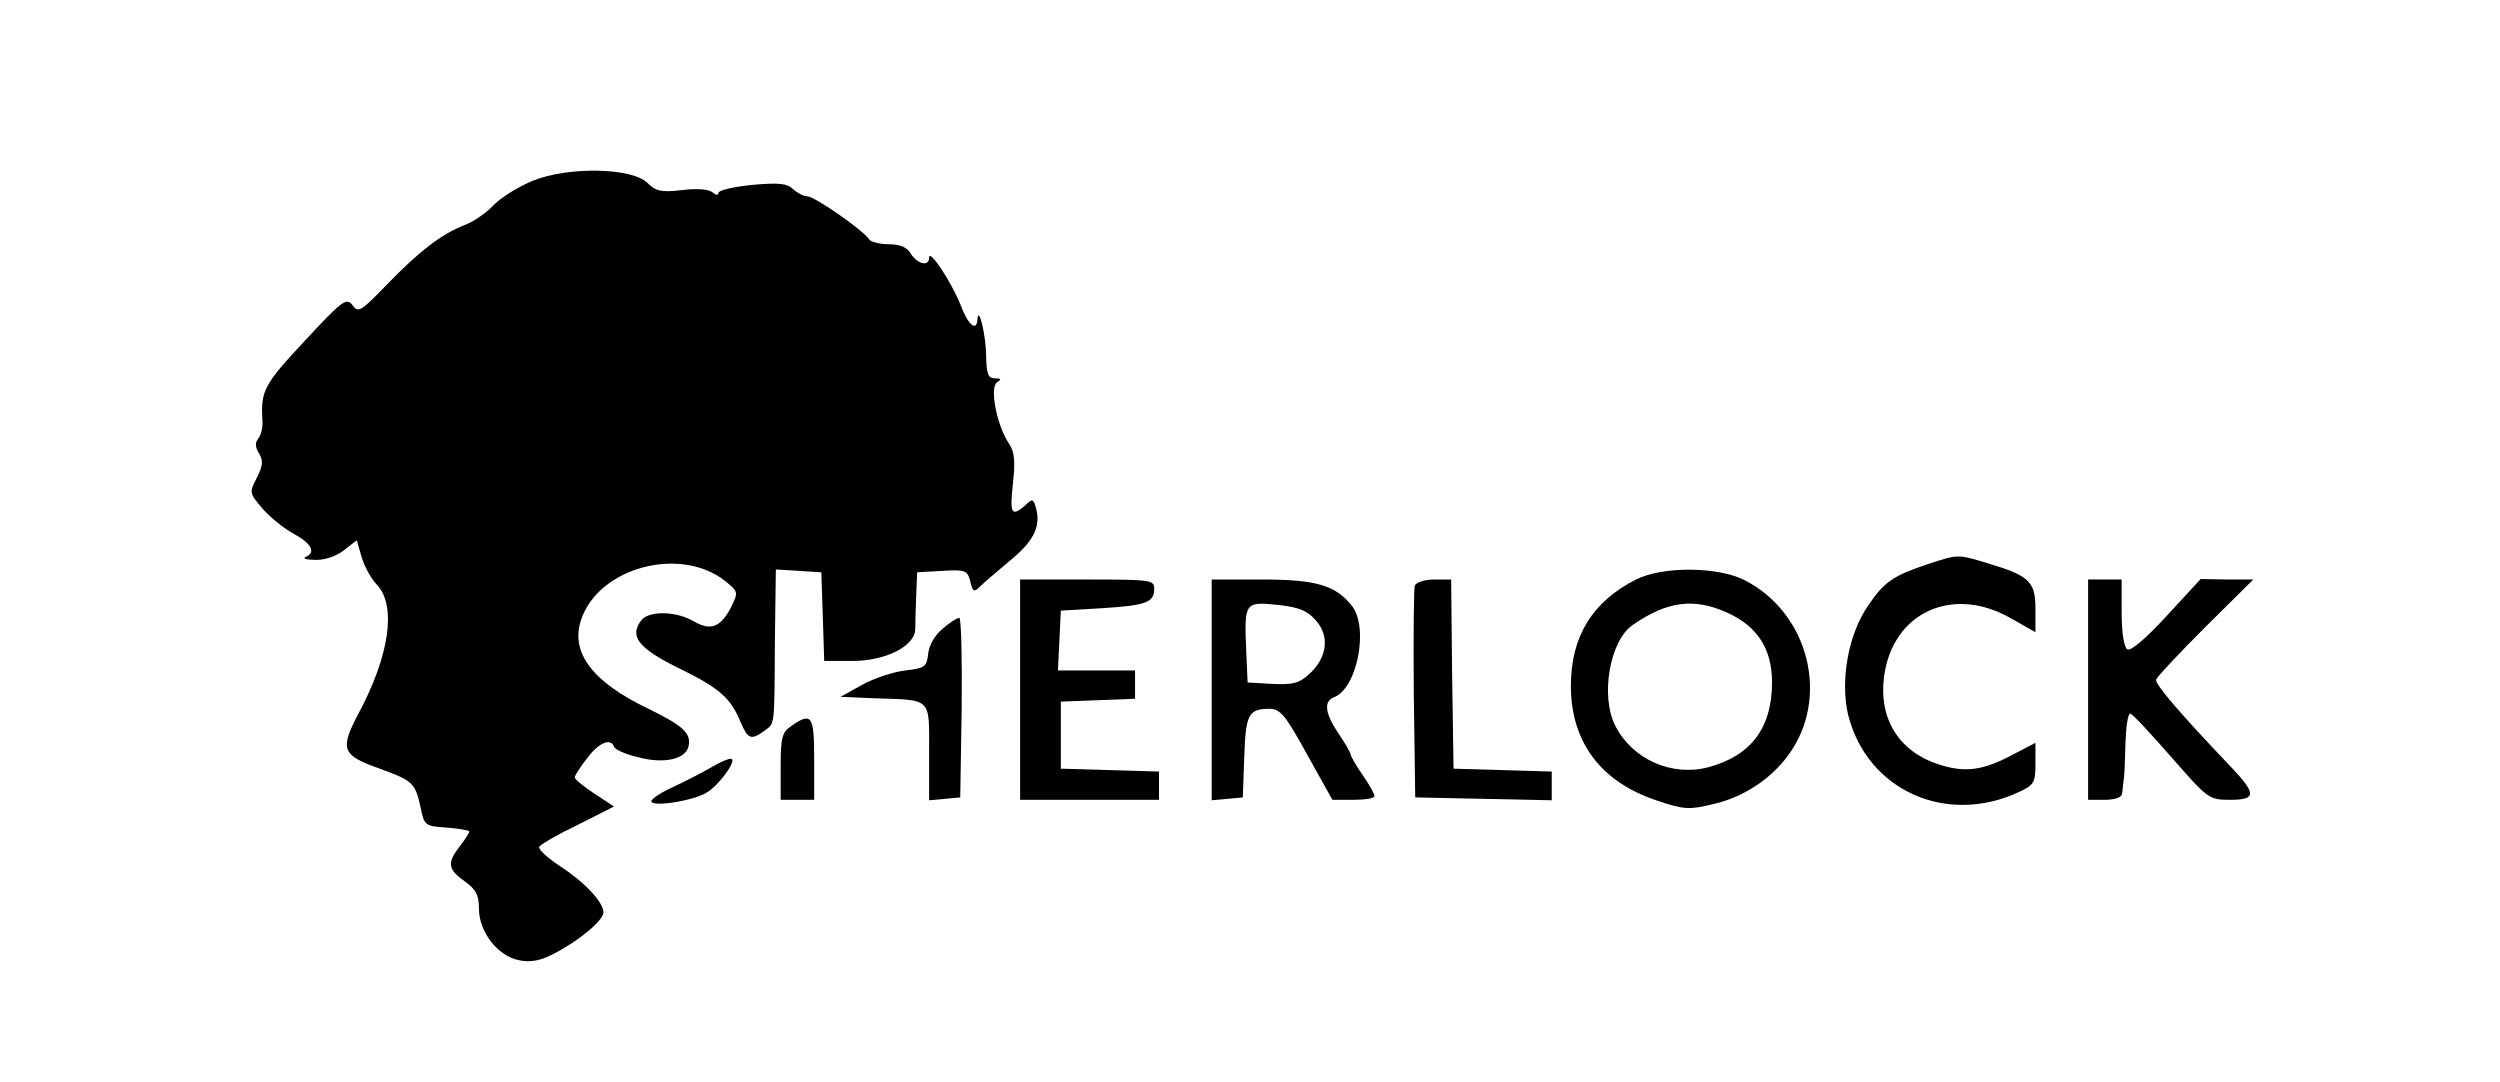 <?xml version="1.0" standalone="no"?>
<!DOCTYPE svg PUBLIC "-//W3C//DTD SVG 20010904//EN"
 "http://www.w3.org/TR/2001/REC-SVG-20010904/DTD/svg10.dtd">
<svg version="1.0" xmlns="http://www.w3.org/2000/svg"
 width="522pt" height="226pt" viewBox="0 0 522 226"
 preserveAspectRatio="xMidYMid meet">

<g transform="translate(0,226) scale(0.1,-0.1)"
fill="#000000" stroke="none">
<path d="M1111 1882 c-31 -13 -67 -36 -81 -51 -14 -15 -41 -34 -60 -41 -49
-19 -95 -55 -163 -125 -53 -55 -59 -59 -71 -42 -13 16 -21 10 -100 -75 -85
-91 -92 -104 -88 -167 1 -14 -3 -30 -9 -37 -7 -9 -6 -18 2 -31 9 -15 8 -26 -5
-51 -16 -31 -15 -32 13 -65 16 -18 46 -42 65 -52 37 -20 46 -39 24 -48 -7 -3
2 -6 20 -6 20 -1 45 8 60 20 l27 21 10 -35 c6 -20 20 -46 33 -59 40 -44 25
-148 -40 -269 -39 -74 -34 -86 45 -114 69 -25 74 -30 85 -80 8 -39 9 -40 55
-43 26 -2 47 -6 47 -8 0 -3 -9 -17 -20 -31 -27 -35 -25 -48 10 -73 24 -17 30
-29 30 -57 0 -49 40 -100 84 -108 24 -5 45 -1 73 14 51 26 103 69 103 86 0 21
-39 63 -90 96 -27 18 -47 36 -44 41 3 5 39 26 81 46 l75 38 -41 27 c-23 15
-41 30 -41 34 0 3 11 21 26 40 24 32 49 43 56 24 2 -6 24 -16 50 -22 55 -15
101 -4 106 24 5 26 -12 42 -84 77 -117 56 -163 117 -141 185 36 110 207 156
301 82 28 -23 28 -23 12 -56 -22 -41 -42 -49 -78 -28 -36 21 -91 22 -108 3
-27 -34 -8 -59 75 -100 86 -42 110 -62 131 -113 16 -37 22 -39 50 -19 22 17
21 3 22 189 l2 148 48 -3 47 -3 3 -92 3 -93 60 0 c67 0 128 30 130 65 0 11 1
43 2 70 l2 50 52 3 c49 3 53 1 59 -22 5 -22 8 -23 20 -11 8 8 35 31 60 52 51
41 67 72 58 109 -6 23 -8 24 -23 9 -29 -25 -33 -18 -26 45 5 47 4 66 -9 85
-25 38 -40 116 -24 127 10 6 8 8 -4 8 -15 0 -18 9 -19 48 0 41 -16 107 -18 75
-2 -27 -20 -11 -36 32 -19 47 -65 117 -65 97 0 -19 -24 -14 -38 8 -8 14 -23
20 -46 20 -19 0 -38 5 -41 10 -12 19 -114 90 -129 90 -8 0 -21 7 -30 15 -12
12 -29 14 -85 9 -39 -4 -71 -11 -71 -17 0 -5 -5 -5 -13 2 -8 6 -33 8 -64 4
-42 -5 -54 -2 -71 15 -32 32 -166 35 -241 4z"/>
<path d="M4025 1082 c-72 -24 -91 -37 -124 -86 -42 -60 -59 -158 -42 -229 40
-158 206 -232 358 -160 30 14 33 19 33 59 l0 43 -46 -24 c-65 -35 -103 -39
-159 -20 -81 27 -123 96 -111 183 18 133 142 190 263 122 l53 -30 0 49 c0 57
-13 69 -100 95 -63 19 -61 19 -125 -2z"/>
<path d="M3416 1050 c-91 -46 -136 -119 -136 -222 0 -117 62 -200 178 -239 59
-20 69 -20 119 -8 62 14 119 51 156 101 89 119 45 298 -91 367 -56 28 -170 29
-226 1z m190 -69 c64 -29 94 -76 94 -146 0 -95 -44 -153 -133 -177 -76 -20
-158 16 -194 86 -32 62 -12 178 36 211 72 50 128 57 197 26z"/>
<path d="M2130 820 l0 -230 145 0 145 0 0 30 0 29 -102 3 -103 3 0 70 0 70 78
3 77 3 0 29 0 30 -80 0 -81 0 3 63 3 62 85 5 c94 6 110 12 110 41 0 18 -8 19
-140 19 l-140 0 0 -230z"/>
<path d="M2530 819 l0 -230 33 3 32 3 3 85 c3 89 9 100 53 100 22 0 33 -13 78
-95 l53 -95 44 0 c24 0 44 3 44 8 0 4 -11 24 -25 44 -14 20 -25 40 -25 43 0 3
-11 23 -25 43 -28 42 -32 67 -10 76 49 18 74 147 37 192 -34 42 -74 54 -187
54 l-105 0 0 -231z m218 145 c29 -33 23 -78 -15 -112 -21 -19 -34 -22 -77 -20
l-51 3 -3 69 c-4 98 -3 100 66 93 45 -5 62 -12 80 -33z"/>
<path d="M2954 1037 c-2 -7 -3 -109 -2 -227 l3 -215 143 -3 142 -3 0 30 0 30
-102 3 -103 3 -3 198 -2 197 -36 0 c-19 0 -37 -6 -40 -13z"/>
<path d="M4360 820 l0 -230 35 0 c21 0 35 5 36 13 1 6 2 19 3 27 2 8 3 43 4
78 1 34 5 62 10 62 4 0 42 -41 85 -90 77 -88 79 -90 123 -90 56 0 56 12 1 70
-105 110 -158 172 -155 181 2 6 48 55 103 110 l100 99 -55 0 -55 1 -71 -77
c-43 -47 -75 -74 -82 -70 -7 4 -12 35 -12 77 l0 69 -35 0 -35 0 0 -230z"/>
<path d="M1968 947 c-16 -13 -28 -34 -30 -52 -3 -28 -7 -30 -48 -35 -25 -3
-65 -16 -90 -30 l-45 -25 70 -3 c122 -4 115 3 115 -113 l0 -100 33 3 32 3 3
188 c1 103 -1 187 -5 187 -5 0 -20 -10 -35 -23z"/>
<path d="M1652 744 c-19 -13 -22 -24 -22 -85 l0 -69 35 0 35 0 0 85 c0 91 -5
99 -48 69z"/>
<path d="M1489 660 c-19 -11 -55 -30 -81 -42 -27 -12 -48 -26 -48 -31 0 -13
90 1 117 19 24 15 59 62 51 69 -2 3 -20 -4 -39 -15z"/>
</g>
</svg>
